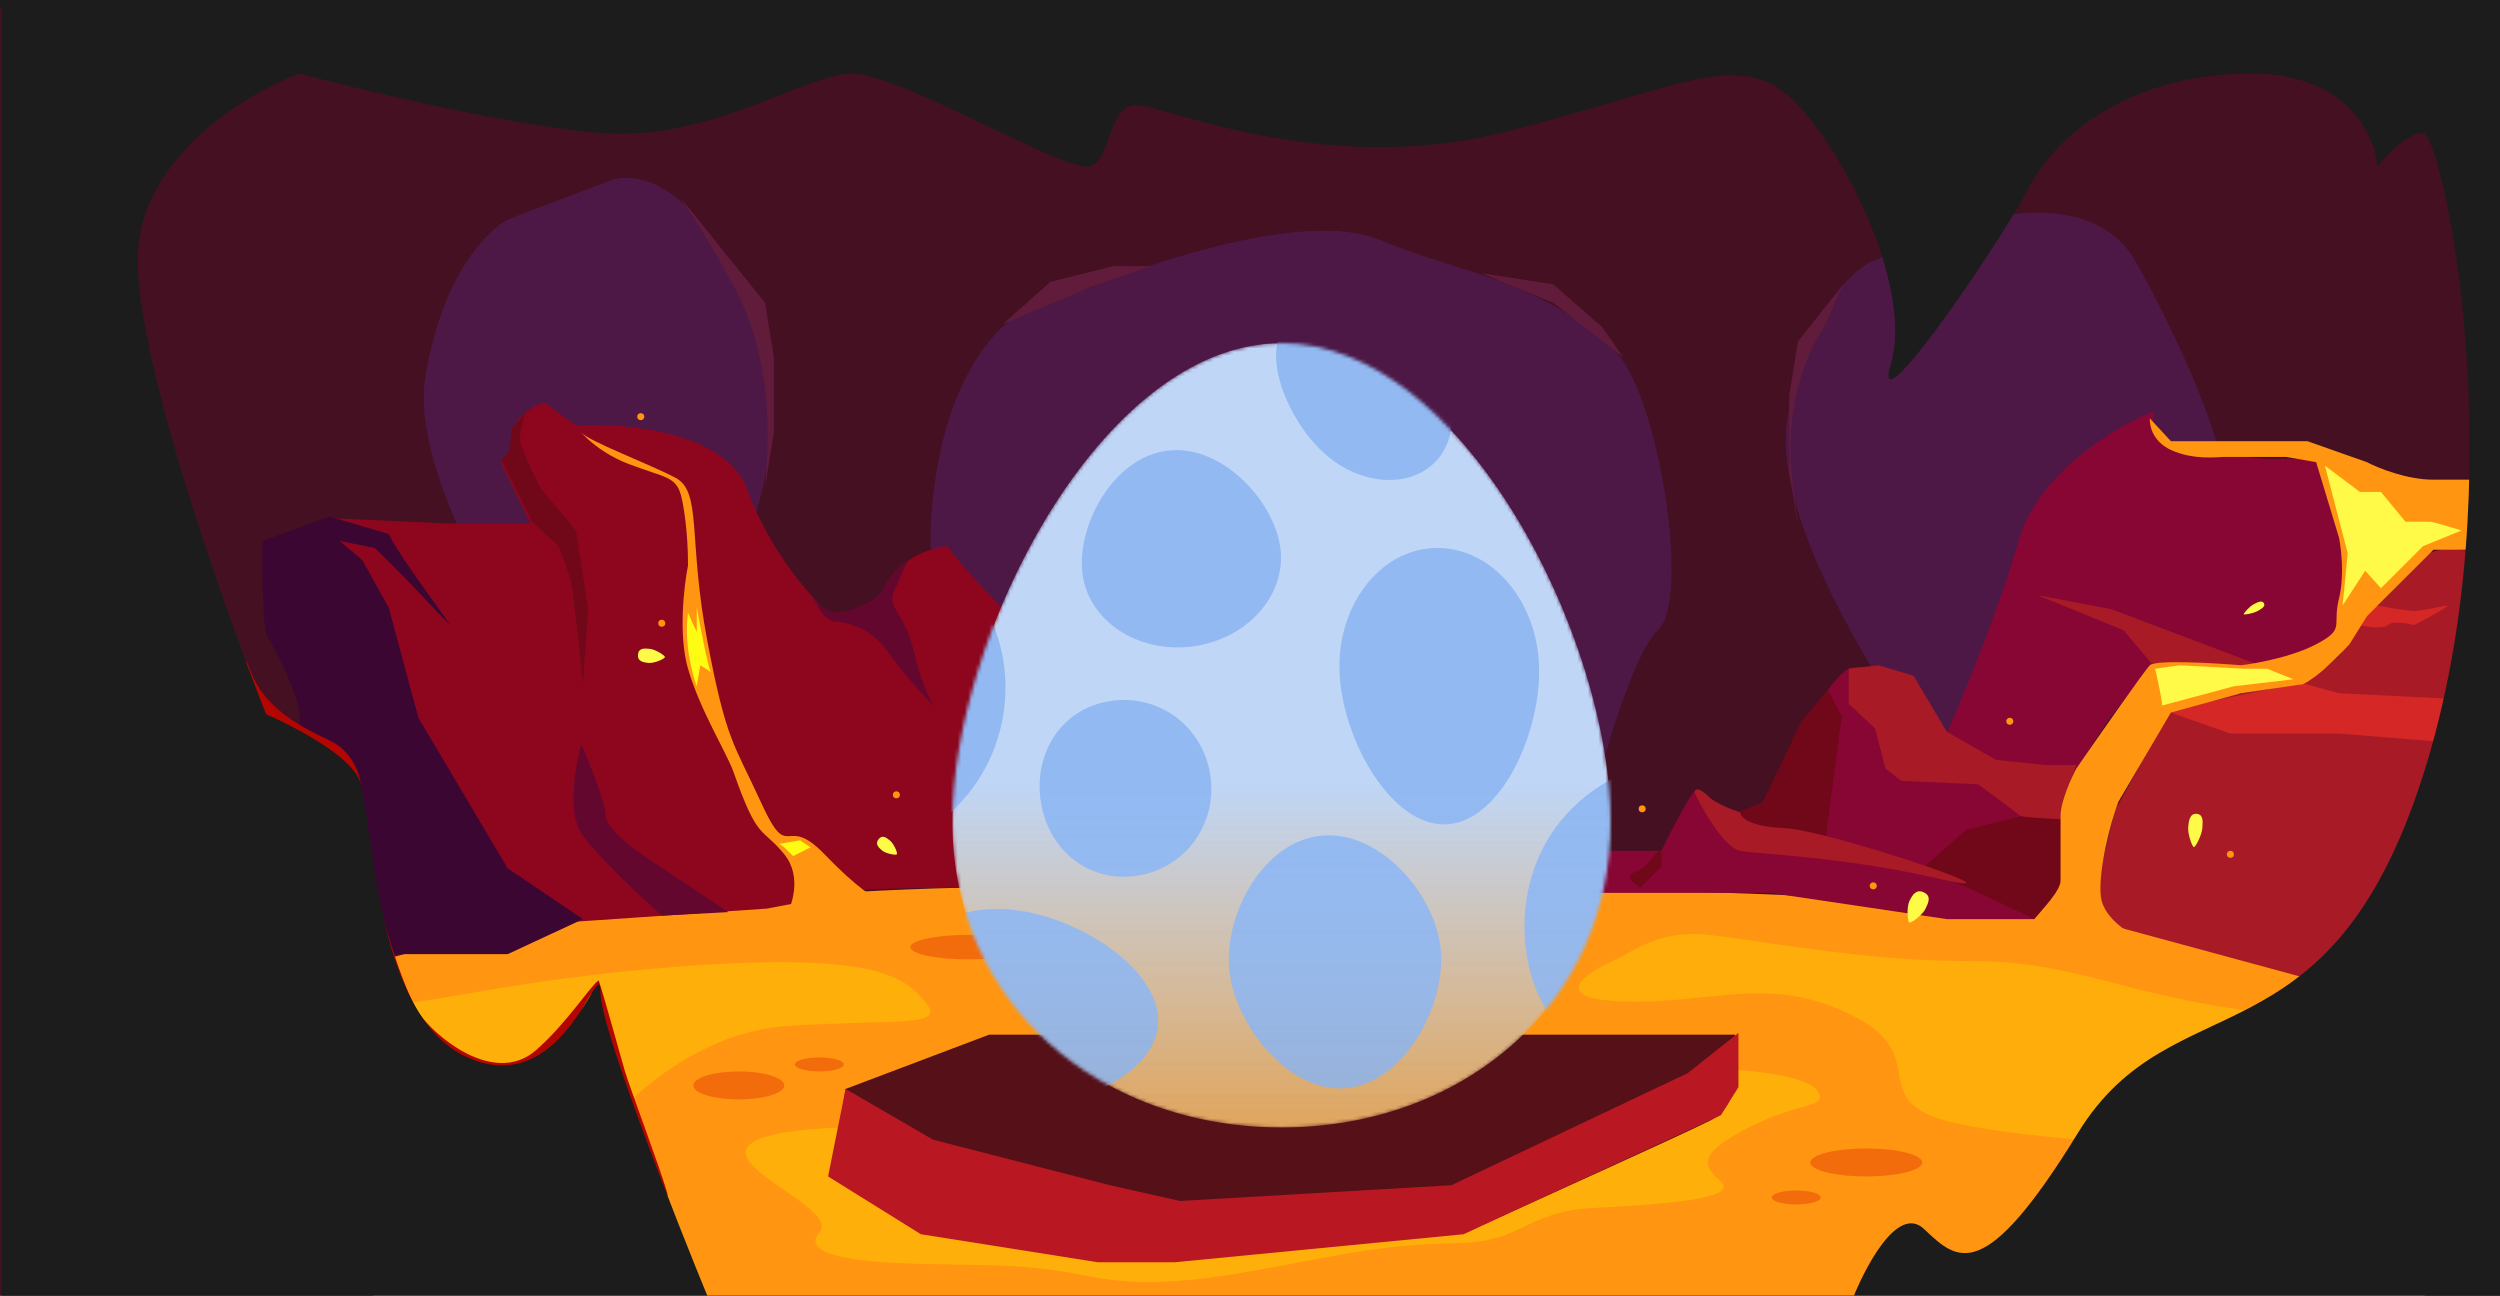 <svg width="714" height="370" viewBox="0 0 714 370" fill="none" xmlns="http://www.w3.org/2000/svg">
<rect x="0" y="0" width="714" height="370" fill="#808080" stroke="none"/>
<g clip-path="url(#clip0_54_17566)">
<rect width="714" height="370" fill="#1C1C1C"/>
<g clip-path="url(#clip1_54_17566)">
<rect width="716.09" height="370" transform="translate(0 2)" fill="#441022"/>
<path d="M275.5 253.5C189.1 255.5 126.833 268.667 106.5 275V370.5H692.5V287.5C686.333 283.333 662.6 272.9 617 264.5C560 254 383.5 251 275.5 253.5Z" fill="#FF9510"/>
<ellipse cx="276.5" cy="270.5" rx="16.5" ry="3.5" fill="#F26C0C"/>
<path d="M225 293C200.2 294.6 180.334 312.667 173.5 321.5C155.667 318.334 119.7 311.8 118.5 311C117 310 105.5 286.5 114.5 286.5C123.5 286.5 153 278.5 202 275.5C251 272.5 259 279.5 264.5 286.5C270 293.5 256 291 225 293Z" fill="#FEAF09"/>
<path d="M213 329.5C212 322.5 239 322 242.5 322V329.5C255.333 333.833 283.1 343 291.5 345C299.9 347 358 348.167 386 348.5L495 305.5C501.833 305.833 516.2 307.5 519 311.5C522.5 316.5 514 314.5 499.5 322C485 329.5 486 332.5 491.5 337.5C497 342.5 474 344 455 345C436 346 435 354.5 417 355C399 355.5 392 356.5 368.5 361C345 365.5 328.5 368 311 364.5C293.5 361 286.5 361.5 264 361C241.5 360.5 229 358 234 352C239 346 214 336.5 213 329.5Z" fill="#FEAF09"/>
<path d="M320.466 78.699C325.8 76.699 372.336 59.479 394 68.498C418.5 78.698 438.5 79.199 461 100C473.44 111.501 483.1 171.2 473.5 180C463.9 188.8 451.001 243 451.001 243L398.85 231.812C366.075 227.806 325.428 222.815 299.501 210.5C259.117 191.317 265.247 148.2 267.466 134.698C272.266 105.499 285.466 92.532 291.466 89.698L320.466 78.699Z" fill="#4D1846"/>
<path d="M241.5 311L282.5 295.5H440.5H495.5C496.833 301.833 497.3 315.6 488.5 320C479.7 324.4 438.167 343.167 418.5 352C393.667 354.667 340.4 360 326 360C311.6 360 278.333 354.667 263.5 352L237.5 336L241.5 311Z" fill="#551018"/>
<path d="M666.5 281.5L596.5 262.5L604 231.5C608 224.333 616.5 209 618.5 205C620.5 201 642.667 197.333 653.5 196C657.833 194.5 667.2 190.1 670 184.5C673.5 177.5 687 165.5 692 159.5C696 154.7 707.333 157.5 712.5 159.5L697 241L666.5 281.5Z" fill="#A81B26"/>
<path d="M205 71.001C193.4 50.601 179.833 49.501 174.5 51.501L145.5 62.5C139.5 65.334 126.3 78.3 121.5 107.5C116.7 136.699 150.167 188.333 167.5 210.5C176 200.333 195.4 177.8 205 169C214.6 160.2 219.667 133 221 120.5C220.5 112.5 216.6 91.401 205 71.001Z" fill="#4D1846"/>
<path d="M609.966 74.701C598.366 54.301 568.799 61.701 563.466 63.701L534.466 74.7C528.466 77.534 515.266 90.501 510.466 119.7C505.666 148.9 539.133 200.533 556.466 222.7C564.966 212.534 584.366 190 593.966 181.2C603.566 172.4 626.667 166 628 153.5C650.034 153.5 621.566 95.101 609.966 74.701Z" fill="#4D1846"/>
<path d="M576.5 154.5C582.1 134.9 604.5 121.667 615 117.5V123L621 129L647 131H661.5L670 154.5V184L647 191H615C612 193.5 604.1 201.7 596.5 214.5C588.9 227.3 590 251.833 591.5 262.5H556L505.5 255H450V243H474.5C477.333 237.167 483.3 225.5 484.5 225.5C486 225.5 499 240.5 505.5 225.5C512 210.5 524 192.5 528 191C537.393 187.478 553.167 203.667 556 209.5C560.5 199.333 570.9 174.1 576.5 154.5Z" fill="#880633"/>
<path d="M194 56C196.667 59.833 203.2 69.8 208 79C222.311 102.374 219.139 130.906 218.5 139L221 123.5V102L218.5 86.5L194 56Z" fill="#611C3B"/>
<path d="M527 80.5C524.333 84.333 522.949 90 520.5 94C506.189 117.374 512.861 141.905 513.5 149.999L511 134.499V112.999L513.5 97.499L527 80.5Z" fill="#611C3B"/>
<path d="M300 80.5L286.5 92.5L311.5 82L328.5 76H318L300 80.5Z" fill="#611C3B"/>
<path d="M443.631 81.227L423 78L443.631 86.5L463.597 102.057L457.602 93.436L443.631 81.227Z" fill="#611C3B"/>
<path d="M213.5 140C207.5 123.2 178.333 120.667 164.5 121.5L155.5 115C152.833 115.333 146 119.56 146 125C146 129 145.667 128.5 143 132L151.5 149.5H128L94.5 148C102 159 92.6 183.2 101 196C109.4 208.8 144.5 258 160.5 263.5L219 259.5L248 254C257.333 253.667 277.3 253.2 282.5 254C287.7 254.8 300.333 258 306 259.5C303.333 234.833 295.9 183.4 287.5 175C279.1 166.6 272.667 158.833 270.5 156C266.5 156.333 257.5 158.9 253.5 166.5C249.5 174.1 240.5 175.333 236.5 175C231.333 170.333 219.5 156.8 213.5 140Z" fill="#8D061E"/>
<path d="M128 178C130.761 180.761 114.833 160.333 111 152.5L94 147.5L75 154.5C74.667 160.833 75.2 179 76 181C76.8 183 87.167 199.167 85.5 208.5L111 272.5H130H145L166.5 262.5L145 248L119.5 205L111 173.5L103.5 160L97 154.5L107 156.5C113.833 162.833 125 175 128 178Z" fill="#3B0631"/>
<path d="M266.5 325.5L241.5 311L236.5 336L263 352.5L313.5 360.5H335.5L418 352.5L491.5 318.5L496.5 310.5V295L482 306.5L414.5 338.5L337 343L317 338.5L266.5 325.5Z" fill="#B91823"/>
<path d="M224 243.999C217.5 235.999 216.5 240.499 209.5 220.499C207.3 214.498 200 203 196.5 191C193.7 181.4 195.333 167.333 196.5 161.5C196.5 151.5 195.167 144 194.5 141.5C193 136 190 136.499 179.5 132.499C169 128.499 164 120.999 166 123.499C168 125.999 185.5 132.499 193 136.499C200.5 140.499 196.5 153.999 202 182.999C207.5 211.999 209.5 211.999 217.5 229.499C225.5 246.999 224 231.999 235.5 243.999C244.7 253.599 250.334 256.999 252 257.499L224 262.499C226.167 258.999 229.2 250.399 224 243.999Z" fill="#FF9510"/>
<mask id="mask0_54_17566" style="mask-type:alpha" maskUnits="userSpaceOnUse" x="272" y="98" width="188" height="224">
<path d="M460 234.654C460 286.784 417.915 322 366 322C314.085 322 272 286.784 272 234.654C272 182.524 314.085 98 366 98C417.915 98 460 182.524 460 234.654Z" fill="url(#paint0_linear_54_17566)"/>
</mask>
<g mask="url(#mask0_54_17566)">
<path d="M460 234.654C460 286.784 417.915 322 366 322C314.085 322 272 286.784 272 234.654C272 182.524 314.085 98 366 98C417.915 98 460 182.524 460 234.654Z" fill="url(#paint1_linear_54_17566)"/>
<path d="M439.525 189.672C440.401 208.706 428.824 234.711 413.101 235.435C397.377 236.158 383.461 211.325 382.586 192.292C381.71 173.258 393.746 157.242 409.47 156.518C425.193 155.795 438.65 170.638 439.525 189.672Z" fill="#92B9F2"/>
<path d="M289.681 259.874C308.614 262.013 332.467 277.548 330.7 293.189C328.933 308.83 302.215 318.652 283.282 316.513C264.349 314.375 250.432 299.961 252.199 284.321C253.966 268.68 270.747 257.735 289.681 259.874Z" fill="#92B9F2"/>
<path d="M309.162 163.947C307.38 150.469 317.65 130.797 333.255 128.734C348.859 126.672 363.888 142.999 365.67 156.477C367.452 169.955 356.247 182.553 340.642 184.616C325.038 186.679 310.944 177.425 309.162 163.947Z" fill="#92B9F2"/>
<path d="M378.244 129.504C367.863 120.212 359.972 101.13 367.338 92.901C374.705 84.671 394.541 90.41 404.922 99.702C415.302 108.994 417.746 123.199 410.379 131.428C403.012 139.658 388.625 138.797 378.244 129.504Z" fill="#92B9F2"/>
<path d="M411.505 271.405C412.86 287.155 401.137 309.354 384.442 310.791C367.748 312.228 352.403 292.359 351.048 276.609C349.692 260.86 360.924 240.091 377.619 238.654C394.313 237.217 410.149 255.656 411.505 271.405Z" fill="#92B9F2"/>
<path d="M448.639 295.985C435.52 287.165 429.347 258.51 443.343 237.693C457.339 216.875 486.206 211.779 499.324 220.599C512.443 229.42 517.98 256.543 503.984 277.36C489.988 298.178 461.758 304.806 448.639 295.985Z" fill="#92B9F2"/>
<path d="M223.639 241.985C210.52 233.165 204.347 204.51 218.343 183.693C232.339 162.875 261.206 157.779 274.324 166.599C287.443 175.42 292.98 202.543 278.984 223.36C264.988 244.178 236.758 250.806 223.639 241.985Z" fill="#92B9F2"/>
<path d="M317.785 200.115C331.821 198.354 344.025 208.209 345.76 222.036C347.495 235.863 338.104 248.426 324.068 250.188C310.032 251.949 298.876 241.963 297.141 228.136C295.406 214.309 303.75 201.877 317.785 200.115Z" fill="#92B9F2"/>
</g>
<path d="M460 234.654C460 286.784 417.915 322 366 322C314.085 322 272 286.784 272 234.654C272 182.524 314.085 98 366 98C417.915 98 460 182.524 460 234.654Z" fill="url(#paint2_linear_54_17566)" style="mix-blend-mode:plus-lighter"/>
<path d="M166 238C162 232 164.333 218.5 166 212.5C168.333 217.833 173 229.4 173 233C173 236.6 181.333 242.833 185.5 245.5L208 260.5L189 261.5C183.167 256.333 170 244 166 238Z" fill="#63072F"/>
<path d="M163 166C163.8 169.2 165.667 187 166.5 195.5L168 174L164.5 151.5L154.5 139.5C152.5 135.667 148.5 127.5 148.5 125.5C148.5 123.5 149.5 119.667 150 118L146 122.5C146 123.5 145.9 126 145.5 128C145.1 130 143.667 130.833 143 131L152 149L159.5 156C160.333 158 162.2 162.8 163 166Z" fill="#710819"/>
<path d="M178.5 306C177.3 302 173.333 287.333 171 280C169 281 161.8 292.4 153 300C142 309.5 126.5 298 120.5 290.5C115.7 284.5 109.833 264.333 107.5 255L114 287.5C117.667 293.667 132.435 315.032 147.5 307.5C164.5 299 168.211 280.422 170 284C171 286 175 310 176 312C177 314 192.5 347.5 190.5 340.5C188.5 333.5 180 311 178.5 306Z" fill="#B40600"/>
<path d="M103.187 225.013C103.173 224.748 103.147 224.456 103.105 224.141C102.068 218.716 91.563 215.889 89.187 213.513C87.187 211.513 79.354 209.013 75.687 208.013C72.521 200.513 68 181.999 71.499 191.499C75.444 202.209 85.687 207.513 94.187 211.513C100.42 214.446 102.648 220.682 103.105 224.141C103.159 224.424 103.187 224.715 103.187 225.013Z" fill="#B40600"/>
<path d="M253.5 186C248.7 179.2 241.167 177.5 238 177.5L236 176.5C235.2 176.1 233 172.333 232 170.5C232.5 171.333 234.2 173.3 237 174.5C240.5 176 244.5 173.5 246 173C247.5 172.5 250.5 171 252 168.5C254.4 163.3 258.667 160.333 260.5 159.5C258 161 258 163.5 255.5 168.5C253 173.5 258.5 175 261 186C263 194.8 265.833 200.333 267 202C264.5 199.5 258.3 192.8 253.5 186Z" fill="#63072F"/>
<path d="M467 249C471 247.5 471.5 244.5 474.5 242.5V247.5L468.5 253.5C466.667 252.5 463.8 250.2 467 249Z" fill="#710819"/>
<path d="M561.5 237L549 248L563 254L581 262.5L591 254L589.5 233H577.5L561.5 237Z" fill="#710819"/>
<path d="M526 204.5L521.5 239L512 237.5L499 235L496.5 232L503.5 229L514.5 206L522 197L526 204.5Z" fill="#710819"/>
<path d="M497 243C492.6 242.2 486.5 231.667 484 226.5C484 225 485.5 225 488 227.5C490 229.5 494.833 231.334 497 232C497 233.334 499.5 236.1 509.5 236.5C522 237 582.5 257.5 554 251C525.5 244.5 502.5 244 497 243Z" fill="#A81B26"/>
<path d="M536.5 190L528 191V201L535.5 208L538.5 219.5L543 223L565 224C568.833 226.833 576.6 232.6 577 233C577.4 233.4 585.5 233.833 589.5 234V228.5L593 218.5H584L570 217L556 209L546.5 193L536.5 190Z" fill="#A81B26"/>
<path d="M637 209.5L618.5 203L657 195L668 198L708.5 200L705 212.5L668 209.5H637Z" fill="#D62727"/>
<path d="M606.5 180L614.5 189.5L648 191L629.5 184L603 174L582 170L606.5 180Z" fill="#A81B26"/>
<path d="M682 178.5C680.8 179.7 675.833 179 673.5 178.5L676.5 173H679C681.833 173.5 687.9 174.5 689.5 174.5C691.5 174.5 698 173 699 173C699.8 173 693 176.667 689.5 178.5C687.5 178 683.2 177.3 682 178.5Z" fill="#D62727"/>
<path d="M620 128.5C614.8 126.1 613.833 121.5 614 119.5L620 126H626.5H659L676 132C679.167 133.667 687.4 137 695 137H711.5V146.5L705.5 157H695L687.5 164.5L676 176L671 184C669.167 186 664.7 190.6 661.5 193C658.3 195.4 657.167 195.667 657 195.5L640 198L620 203.5L605 229C602.667 235.167 599.2 248.8 600 256C600.8 263.2 610.667 268.5 616 270C603.667 268.333 579.4 264.5 581 262.5C583 260 588.5 254.5 588.5 251.5V233C588.5 229 591.5 222.333 593 219.5C599.334 210.333 612.4 191.6 614 190C615.6 188.4 632 189.333 640 190C644.334 189.5 654.7 187.6 661.5 184C670 179.5 666 179 668 171C669.6 164.6 668.667 156.667 668 153.5L661.5 132L653 130.5H635C633.5 130.5 626.5 131.5 620 128.5Z" fill="#FF9510"/>
<path d="M615.5 191C616.167 193.833 617.5 199.9 617.5 201.5L638 196L655 194L647.5 191H641L622.5 190L615.5 191Z" fill="#FFFA47"/>
<path d="M226.5 244.5L224 242L222.5 241L228.5 240L231.5 242L226.5 244.5Z" fill="#FEFC12"/>
<path d="M670.5 158C670.167 161.667 669.4 169.8 669 173L675.5 163L680 168L692 156L703 151.5C700.333 150.667 694.8 149 694 149H687L680 140.5H674L664 133L670.5 158Z" fill="#FFFA47"/>
<path d="M196.5 175C195.3 183.4 197.667 192.5 199 196L200 190C200.833 190.5 202.6 191.6 203 192C202.2 190.4 200 179 199 173.5V180.5C198.667 179.833 197.7 177.8 196.5 175Z" fill="#FEFC12"/>
<path d="M463 286.001C442.2 285.201 452.666 278.001 460.5 274.501C466.5 271.818 473.6 265.401 488 267.001C506 269.001 532 274.501 563.5 274.501C595 274.501 609 286.001 654.5 290.001C690.9 293.201 658 316.334 637 327.501C620.667 327.334 582.3 325.801 559.5 321.001C531 315.001 553 302.001 529 290.001C505 278.001 489 287.001 463 286.001Z" fill="#FEAD0A"/>
<path d="M39.5 70.5C37.1 97.3 62.833 170.667 76 204C83 207 98 214.7 102 221.5C107 230 105.5 289.5 133.5 302C161.5 314.5 171.5 271 171.5 283.5C171.5 293.5 192.5 347 203 372.5H0.5V1H716.5V372.5H528.5C532.333 362.333 541.9 343.8 549.5 351L549.66 351.151C559.085 360.083 566.652 367.253 593.5 323.5C620.5 279.5 665 306 692 221.5C719 137 697.5 38 692 38C687.6 38 681.5 44.333 679 47.5C678.333 38.667 670.2 21 643 21C609 21 587.5 38 579.5 53.5C571.5 69 534 124 540 104C546 84 529.5 47.5 513.5 30C497.5 12.5 479.5 25.5 428.5 38C377.5 50.5 332.5 30 324.5 30C316.5 30 317.5 45 311.5 47.5C305.5 50 257 21 243.5 21C230 21 203 40.5 171.5 38C146.3 36 103.667 25.833 85.5 21C71.166 26.333 41.9 43.7 39.5 70.5Z" fill="#1C1C1C"/>
<ellipse cx="533" cy="332" rx="16" ry="4" fill="#F26C0C"/>
<ellipse cx="513" cy="342" rx="7" ry="2" fill="#F26C0C"/>
<ellipse cx="234" cy="304" rx="7" ry="2" fill="#F26C0C"/>
<ellipse cx="211" cy="310" rx="13" ry="4" fill="#F26C0C"/>
<path d="M549.922 259.546C549.077 261.29 545.873 263.72 545.316 263.45C544.759 263.181 544.494 259.072 545.338 257.327C546.183 255.582 547.266 253.811 549.466 254.876C551.667 255.942 550.766 257.801 549.922 259.546Z" fill="#FFFA47"/>
<path d="M628.975 236.585C628.811 238.516 627.062 241.963 626.572 241.922C626.083 241.88 624.78 238.173 624.945 236.242C625.109 234.311 625.445 232.266 627.38 232.43C629.315 232.595 629.14 234.654 628.975 236.585Z" fill="#FFFA47"/>
<path d="M185.626 185.315C187.191 185.468 189.944 187.193 189.896 187.682C189.848 188.171 186.799 189.494 185.233 189.341C183.668 189.188 182.016 188.864 182.204 186.932C182.393 184.999 184.061 185.162 185.626 185.315Z" fill="#FFFA47"/>
<path d="M254.251 240.139C255.309 241.024 256.432 243.656 256.15 243.993C255.867 244.329 252.987 243.797 251.929 242.912C250.872 242.026 249.837 240.971 250.951 239.64C252.066 238.309 253.193 239.253 254.251 240.139Z" fill="#FFFA47"/>
<path d="M644.672 174.548C643.498 175.186 640.948 175.665 640.82 175.428C640.691 175.191 642.438 173.234 643.611 172.597C644.785 171.959 646.079 171.357 646.587 172.294C647.096 173.231 645.845 173.91 644.672 174.548Z" fill="#FFFA47"/>
<circle cx="1" cy="1" r="1" transform="matrix(1 0 0 -1 255 228)" fill="#FF9510"/>
<circle cx="1" cy="1" r="1" transform="matrix(1 0 0 -1 182 120)" fill="#FF9510"/>
<circle cx="1" cy="1" r="1" transform="matrix(1 0 0 -1 188 179)" fill="#FF9510"/>
<circle cx="1" cy="1" r="1" transform="matrix(1 0 0 -1 636 245)" fill="#FF9510"/>
<circle cx="1" cy="1" r="1" transform="matrix(1 0 0 -1 573 207)" fill="#FF9510"/>
<circle cx="1" cy="1" r="1" transform="matrix(1 0 0 -1 468 232)" fill="#FF9510"/>
<circle cx="1" cy="1" r="1" transform="matrix(1 0 0 -1 534 254)" fill="#FF9510"/>
</g>
</g>
<defs>
<linearGradient id="paint0_linear_54_17566" x1="366" y1="223.5" x2="366" y2="373.5" gradientUnits="userSpaceOnUse">
<stop stop-color="#BFD6F7"/>
<stop offset="1" stop-color="#FF9510"/>
</linearGradient>
<linearGradient id="paint1_linear_54_17566" x1="366" y1="223.5" x2="366" y2="373.5" gradientUnits="userSpaceOnUse">
<stop stop-color="#BFD6F7"/>
<stop offset="1" stop-color="#FF9510"/>
</linearGradient>
<linearGradient id="paint2_linear_54_17566" x1="366" y1="223.5" x2="366" y2="373.5" gradientUnits="userSpaceOnUse">
<stop stop-color="#BFD6F7" stop-opacity="0"/>
<stop offset="1" stop-color="#B06200" stop-opacity="0.3"/>
</linearGradient>
<clipPath id="clip0_54_17566">
<rect width="714" height="370" fill="white"/>
</clipPath>
<clipPath id="clip1_54_17566">
<rect width="714" height="370" fill="white" transform="translate(0 2)"/>
</clipPath>
</defs>
</svg>
